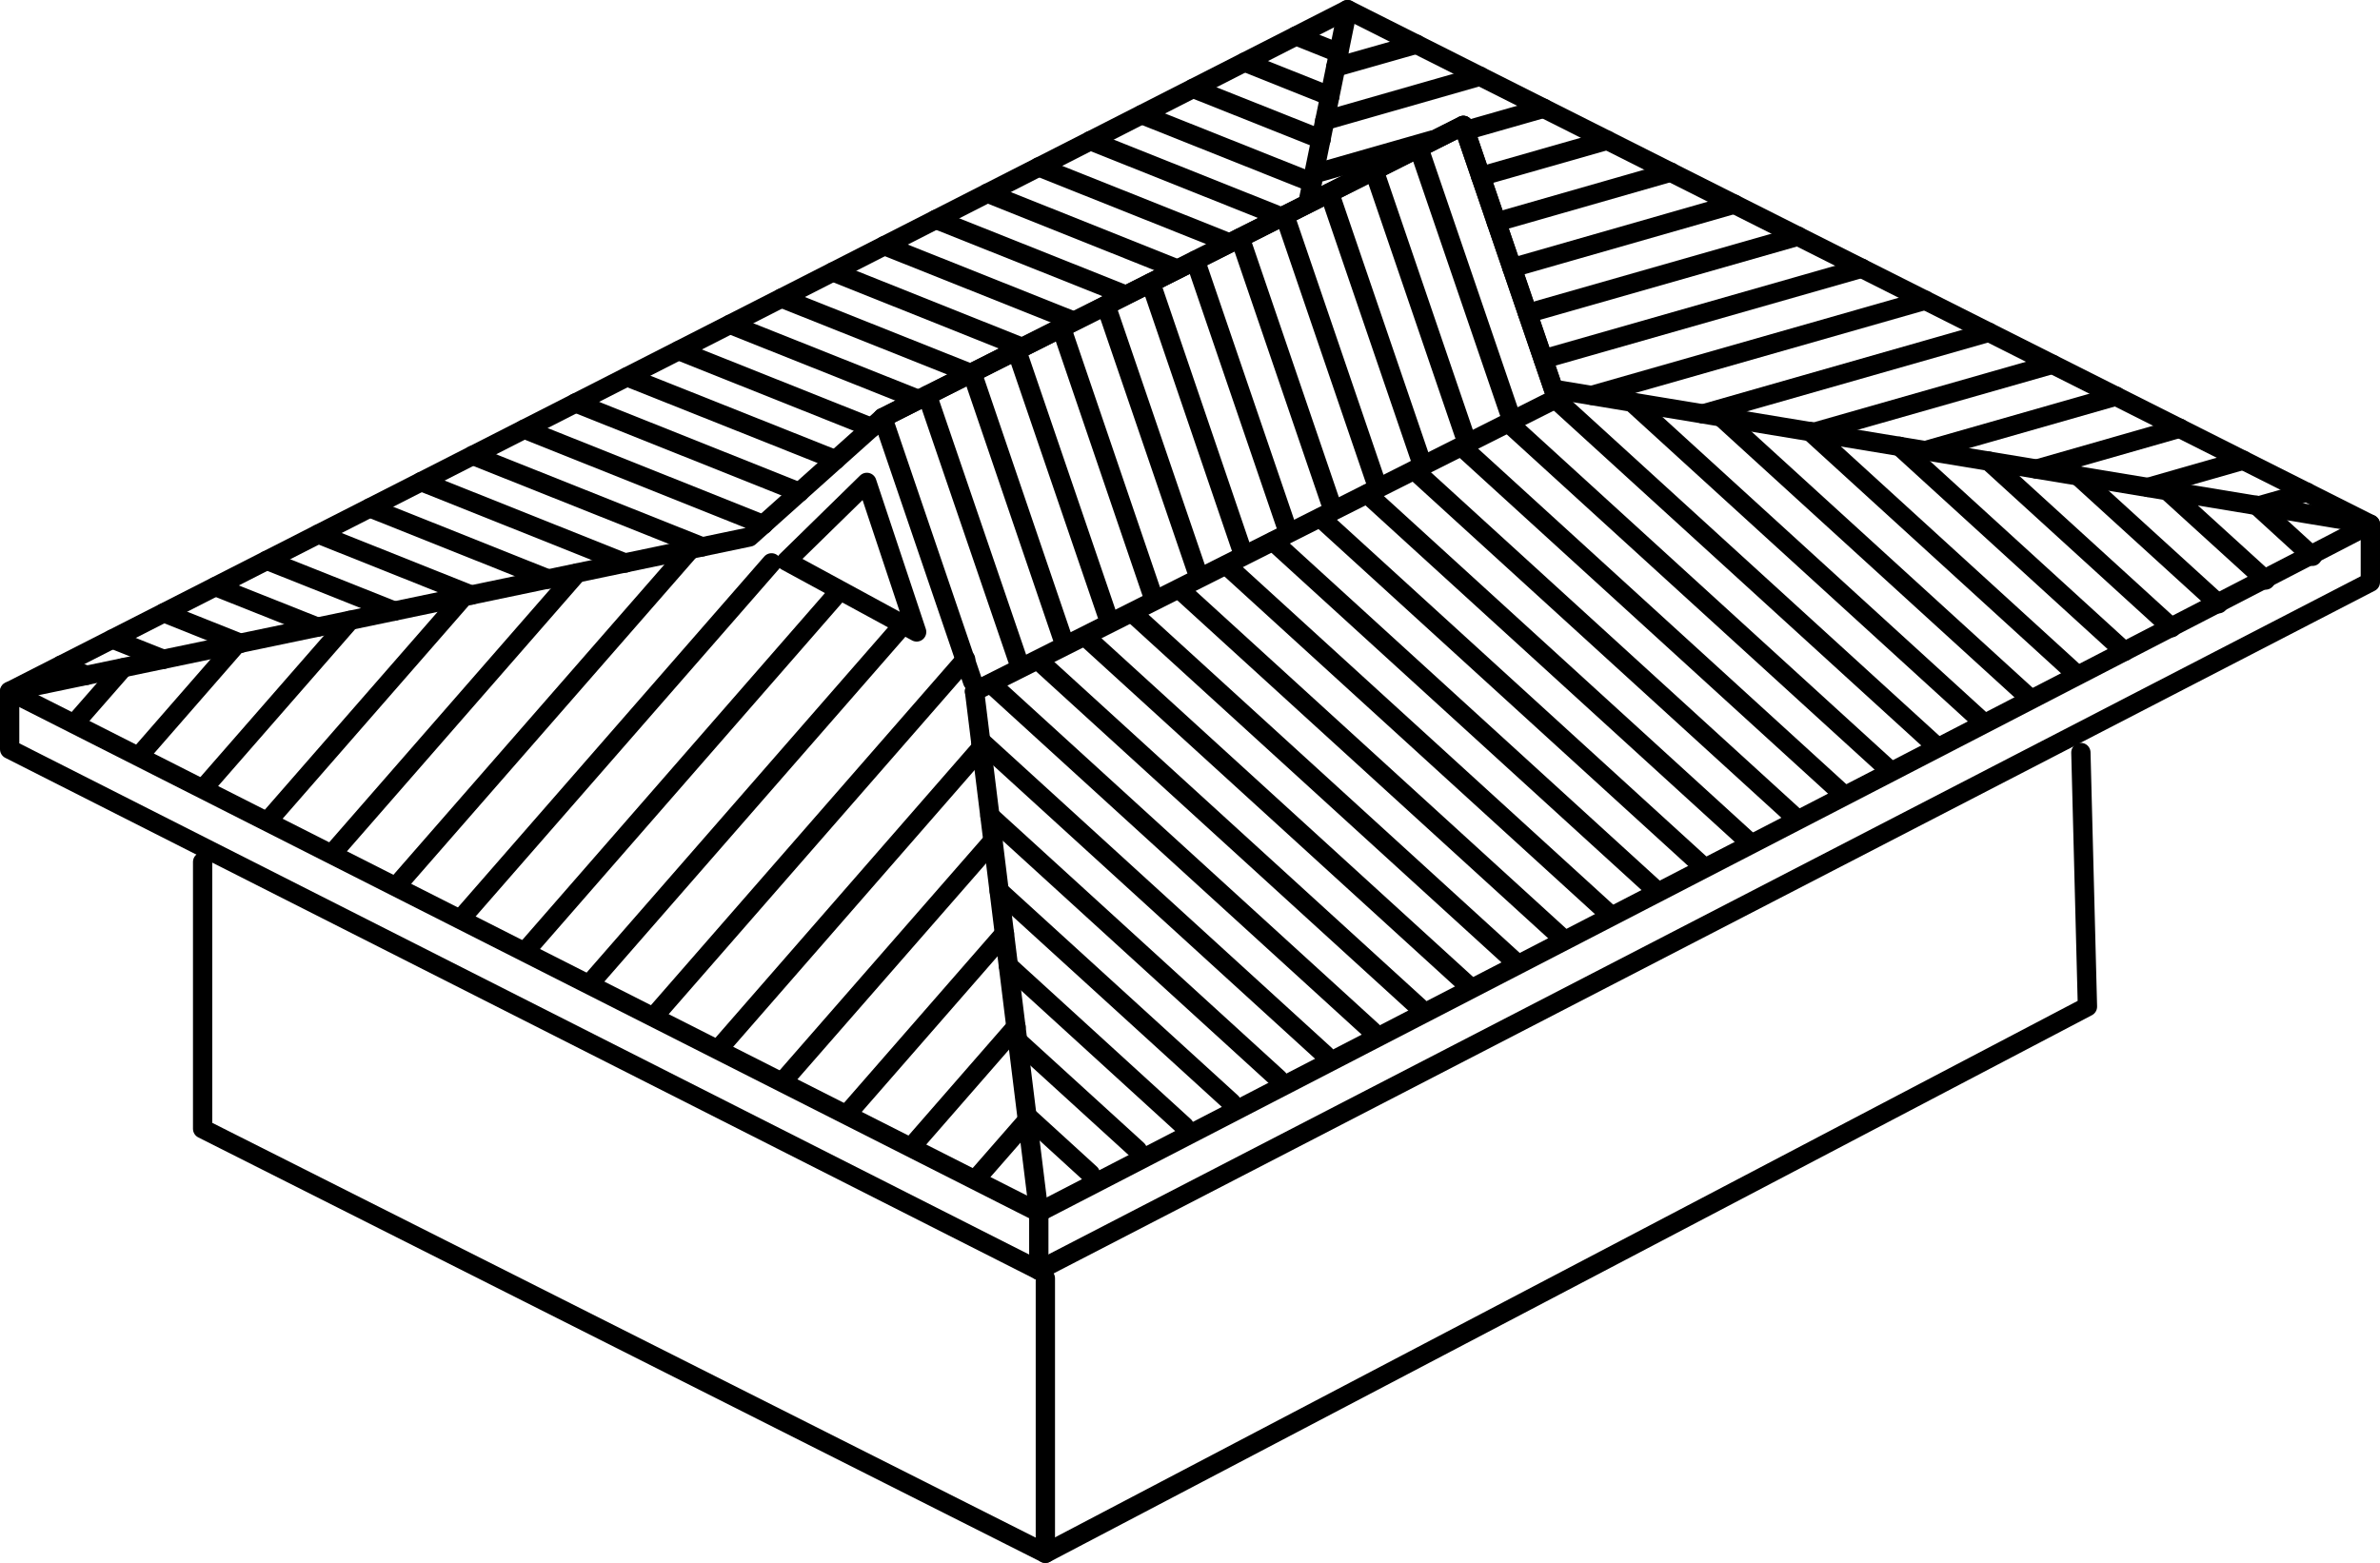 <?xml version="1.0" encoding="iso-8859-1"?>
<!-- Generator: Adobe Illustrator 11 Build 196, SVG Export Plug-In . SVG Version: 6.0.0 Build 78)  -->
<!DOCTYPE svg PUBLIC "-//W3C//DTD SVG 1.0//EN"    "http://www.w3.org/TR/2001/REC-SVG-20010904/DTD/svg10.dtd">
<svg  xmlns="http://www.w3.org/2000/svg" xmlns:xlink="http://www.w3.org/1999/xlink" xmlns:a="http://ns.adobe.com/AdobeSVGViewerExtensions/3.0/"
	 width="123.33" height="81" viewBox="0 0 123.33 81" style="overflow:visible;enable-background:new 0 0 123.33 81"
	 xml:space="preserve">
	<g id="Layer_1">
		<g>
			<line style="fill:none;stroke:#000000;stroke-linecap:round;stroke-linejoin:round;" x1="54.17" y1="66.25" x2="54.17" y2="80.5"/>
			<polyline style="fill:none;stroke:#000000;stroke-linecap:round;stroke-linejoin:round;" points="107.83,39 108.17,52.17 54.17,80.5 10.5,58.5 10.5,44.67 "/>
		</g>
		<g>
			<line style="fill:none;stroke:#000000;stroke-linecap:round;stroke-linejoin:round;" x1="119.83" y1="28.83" x2="116.94" y2="26.19"/>
			<line style="fill:none;stroke:#000000;stroke-linecap:round;stroke-linejoin:round;" x1="112.31" y1="25.43" x2="117.4" y2="30.06"/>
			<line style="fill:none;stroke:#000000;stroke-linecap:round;stroke-linejoin:round;" x1="103.06" y1="23.9" x2="112.53" y2="32.53"/>
			<line style="fill:none;stroke:#000000;stroke-linecap:round;stroke-linejoin:round;" x1="114.96" y1="31.29" x2="107.68" y2="24.66"/>
			<line style="fill:none;stroke:#000000;stroke-linecap:round;stroke-linejoin:round;" x1="93.81" y1="22.37" x2="107.65" y2="34.99"/>
			<line style="fill:none;stroke:#000000;stroke-linecap:round;stroke-linejoin:round;" x1="110.09" y1="33.76" x2="98.43" y2="23.13"/>
			<line style="fill:none;stroke:#000000;stroke-linecap:round;stroke-linejoin:round;" x1="84.56" y1="20.84" x2="102.78" y2="37.45"/>
			<line style="fill:none;stroke:#000000;stroke-linecap:round;stroke-linejoin:round;" x1="105.22" y1="36.22" x2="89.18" y2="21.6"/>
			<line style="fill:none;stroke:#000000;stroke-linecap:round;stroke-linejoin:round;" x1="65.98" y1="28.06" x2="85.73" y2="46.06"/>
			<line style="fill:none;stroke:#000000;stroke-linecap:round;stroke-linejoin:round;" x1="80.6" y1="20.68" x2="100.35" y2="38.68"/>
			<line style="fill:none;stroke:#000000;stroke-linecap:round;stroke-linejoin:round;" x1="78.16" y1="21.91" x2="97.91" y2="39.91"/>
			<line style="fill:none;stroke:#000000;stroke-linecap:round;stroke-linejoin:round;" x1="75.73" y1="23.14" x2="95.48" y2="41.14"/>
			<line style="fill:none;stroke:#000000;stroke-linecap:round;stroke-linejoin:round;" x1="73.29" y1="24.37" x2="93.04" y2="42.37"/>
			<line style="fill:none;stroke:#000000;stroke-linecap:round;stroke-linejoin:round;" x1="70.85" y1="25.6" x2="90.6" y2="43.6"/>
			<line style="fill:none;stroke:#000000;stroke-linecap:round;stroke-linejoin:round;" x1="68.42" y1="26.83" x2="88.17" y2="44.83"/>
			<line style="fill:none;stroke:#000000;stroke-linecap:round;stroke-linejoin:round;" x1="63.55" y1="29.29" x2="83.3" y2="47.29"/>
			<line style="fill:none;stroke:#000000;stroke-linecap:round;stroke-linejoin:round;" x1="61.11" y1="30.53" x2="80.86" y2="48.53"/>
			<line style="fill:none;stroke:#000000;stroke-linecap:round;stroke-linejoin:round;" x1="58.67" y1="31.76" x2="78.42" y2="49.76"/>
			<line style="fill:none;stroke:#000000;stroke-linecap:round;stroke-linejoin:round;" x1="56.24" y1="32.99" x2="75.99" y2="50.99"/>
			<line style="fill:none;stroke:#000000;stroke-linecap:round;stroke-linejoin:round;" x1="53.8" y1="34.22" x2="73.55" y2="52.22"/>
			<line style="fill:none;stroke:#000000;stroke-linecap:round;stroke-linejoin:round;" x1="51.37" y1="35.45" x2="71.12" y2="53.45"/>
			<line style="fill:none;stroke:#000000;stroke-linecap:round;stroke-linejoin:round;" x1="51.3" y1="42.29" x2="66.24" y2="55.91"/>
			<line style="fill:none;stroke:#000000;stroke-linecap:round;stroke-linejoin:round;" x1="68.68" y1="54.68" x2="50.82" y2="38.4"/>
			<line style="fill:none;stroke:#000000;stroke-linecap:round;stroke-linejoin:round;" x1="52.26" y1="50.06" x2="61.37" y2="58.37"/>
			<line style="fill:none;stroke:#000000;stroke-linecap:round;stroke-linejoin:round;" x1="63.81" y1="57.14" x2="51.78" y2="46.18"/>
			<line style="fill:none;stroke:#000000;stroke-linecap:round;stroke-linejoin:round;" x1="58.94" y1="59.6" x2="52.86" y2="54.06"/>
			<line style="fill:none;stroke:#000000;stroke-linecap:round;stroke-linejoin:round;" x1="53.29" y1="57.9" x2="56.5" y2="60.83"/>
		</g>
		<g>
			<line style="fill:none;stroke:#000000;stroke-linecap:round;stroke-linejoin:round;" x1="50.5" y1="35.83" x2="80.6" y2="20.68"/>
			<line style="fill:none;stroke:#000000;stroke-linecap:round;stroke-linejoin:round;" x1="45.74" y1="21.65" x2="75.83" y2="6.5"/>
		</g>
		<g>
			<line style="fill:none;stroke:#000000;stroke-linecap:round;stroke-linejoin:round;" x1="50.4" y1="35.32" x2="45.74" y2="21.65"/>
			<line style="fill:none;stroke:#000000;stroke-linecap:round;stroke-linejoin:round;" x1="52.72" y1="34.15" x2="48.05" y2="20.49"/>
			<line style="fill:none;stroke:#000000;stroke-linecap:round;stroke-linejoin:round;" x1="55.03" y1="32.99" x2="50.37" y2="19.32"/>
			<line style="fill:none;stroke:#000000;stroke-linecap:round;stroke-linejoin:round;" x1="57.35" y1="31.82" x2="52.68" y2="18.16"/>
			<line style="fill:none;stroke:#000000;stroke-linecap:round;stroke-linejoin:round;" x1="59.66" y1="30.66" x2="55" y2="16.99"/>
			<line style="fill:none;stroke:#000000;stroke-linecap:round;stroke-linejoin:round;" x1="61.98" y1="29.49" x2="57.31" y2="15.83"/>
			<line style="fill:none;stroke:#000000;stroke-linecap:round;stroke-linejoin:round;" x1="64.29" y1="28.33" x2="59.63" y2="14.66"/>
			<line style="fill:none;stroke:#000000;stroke-linecap:round;stroke-linejoin:round;" x1="66.61" y1="27.16" x2="61.94" y2="13.49"/>
			<line style="fill:none;stroke:#000000;stroke-linecap:round;stroke-linejoin:round;" x1="68.93" y1="26" x2="64.26" y2="12.33"/>
			<line style="fill:none;stroke:#000000;stroke-linecap:round;stroke-linejoin:round;" x1="71.24" y1="24.83" x2="66.57" y2="11.16"/>
			<line style="fill:none;stroke:#000000;stroke-linecap:round;stroke-linejoin:round;" x1="73.56" y1="23.66" x2="68.89" y2="10"/>
			<line style="fill:none;stroke:#000000;stroke-linecap:round;stroke-linejoin:round;" x1="75.87" y1="22.5" x2="71.2" y2="8.83"/>
			<line style="fill:none;stroke:#000000;stroke-linecap:round;stroke-linejoin:round;" x1="78.19" y1="21.33" x2="73.52" y2="7.67"/>
			<line style="fill:none;stroke:#000000;stroke-linecap:round;stroke-linejoin:round;" x1="80.5" y1="20.17" x2="75.83" y2="6.5"/>
		</g>
		<g>
			<line style="fill:none;stroke:#000000;stroke-linecap:round;stroke-linejoin:round;" x1="43.33" y1="30.83" x2="27.33" y2="49.17"/>
			<line style="fill:none;stroke:#000000;stroke-linecap:round;stroke-linejoin:round;" x1="39.98" y1="29.17" x2="23.98" y2="47.5"/>
			<line style="fill:none;stroke:#000000;stroke-linecap:round;stroke-linejoin:round;" x1="29.9" y1="29.7" x2="17.27" y2="44.17"/>
			<line style="fill:none;stroke:#000000;stroke-linecap:round;stroke-linejoin:round;" x1="20.62" y1="45.83" x2="35.78" y2="28.47"/>
			<line style="fill:none;stroke:#000000;stroke-linecap:round;stroke-linejoin:round;" x1="18.14" y1="32.15" x2="10.56" y2="40.83"/>
			<line style="fill:none;stroke:#000000;stroke-linecap:round;stroke-linejoin:round;" x1="13.92" y1="42.5" x2="24.02" y2="30.93"/>
			<line style="fill:none;stroke:#000000;stroke-linecap:round;stroke-linejoin:round;" x1="6.38" y1="34.61" x2="3.85" y2="37.5"/>
			<line style="fill:none;stroke:#000000;stroke-linecap:round;stroke-linejoin:round;" x1="7.21" y1="39.17" x2="12.26" y2="33.38"/>
			<line style="fill:none;stroke:#000000;stroke-linecap:round;stroke-linejoin:round;" x1="46.69" y1="32.5" x2="30.69" y2="50.83"/>
			<line style="fill:none;stroke:#000000;stroke-linecap:round;stroke-linejoin:round;" x1="37.4" y1="54.17" x2="50.86" y2="38.74"/>
			<line style="fill:none;stroke:#000000;stroke-linecap:round;stroke-linejoin:round;" x1="50.04" y1="34.17" x2="34.04" y2="52.5"/>
			<line style="fill:none;stroke:#000000;stroke-linecap:round;stroke-linejoin:round;" x1="44.1" y1="57.5" x2="52.05" y2="48.39"/>
			<line style="fill:none;stroke:#000000;stroke-linecap:round;stroke-linejoin:round;" x1="51.46" y1="43.57" x2="40.75" y2="55.83"/>
			<line style="fill:none;stroke:#000000;stroke-linecap:round;stroke-linejoin:round;" x1="50.81" y1="60.83" x2="53.24" y2="58.05"/>
			<line style="fill:none;stroke:#000000;stroke-linecap:round;stroke-linejoin:round;" x1="52.65" y1="53.22" x2="47.46" y2="59.17"/>
		</g>
		<g>
			<line style="fill:none;stroke:#000000;stroke-linecap:round;stroke-linejoin:round;" x1="73.4" y1="2.29" x2="69.22" y2="3.48"/>
			<line style="fill:none;stroke:#000000;stroke-linecap:round;stroke-linejoin:round;" x1="68.65" y1="6.25" x2="76.69" y2="3.95"/>
			<line style="fill:none;stroke:#000000;stroke-linecap:round;stroke-linejoin:round;" x1="74.22" y1="7.26" x2="68.09" y2="9.01"/>
			<line style="fill:none;stroke:#000000;stroke-linecap:round;stroke-linejoin:round;" x1="76.73" y1="9.14" x2="83.28" y2="7.27"/>
			<line style="fill:none;stroke:#000000;stroke-linecap:round;stroke-linejoin:round;" x1="79.99" y1="5.61" x2="75.93" y2="6.77"/>
			<line style="fill:none;stroke:#000000;stroke-linecap:round;stroke-linejoin:round;" x1="78.35" y1="13.88" x2="89.87" y2="10.58"/>
			<line style="fill:none;stroke:#000000;stroke-linecap:round;stroke-linejoin:round;" x1="86.58" y1="8.92" x2="77.54" y2="11.51"/>
			<line style="fill:none;stroke:#000000;stroke-linecap:round;stroke-linejoin:round;" x1="79.97" y1="18.61" x2="96.47" y2="13.9"/>
			<line style="fill:none;stroke:#000000;stroke-linecap:round;stroke-linejoin:round;" x1="93.17" y1="12.24" x2="79.16" y2="16.24"/>
			<line style="fill:none;stroke:#000000;stroke-linecap:round;stroke-linejoin:round;" x1="88.25" y1="21.45" x2="103.06" y2="17.22"/>
			<line style="fill:none;stroke:#000000;stroke-linecap:round;stroke-linejoin:round;" x1="99.76" y1="15.56" x2="82.49" y2="20.49"/>
			<line style="fill:none;stroke:#000000;stroke-linecap:round;stroke-linejoin:round;" x1="99.78" y1="23.35" x2="109.65" y2="20.53"/>
			<line style="fill:none;stroke:#000000;stroke-linecap:round;stroke-linejoin:round;" x1="106.35" y1="18.88" x2="94.01" y2="22.4"/>
			<line style="fill:none;stroke:#000000;stroke-linecap:round;stroke-linejoin:round;" x1="111.31" y1="25.26" x2="116.24" y2="23.85"/>
			<line style="fill:none;stroke:#000000;stroke-linecap:round;stroke-linejoin:round;" x1="112.95" y1="22.19" x2="105.54" y2="24.31"/>
			<line style="fill:none;stroke:#000000;stroke-linecap:round;stroke-linejoin:round;" x1="119.54" y1="25.51" x2="117.07" y2="26.21"/>
		</g>
		<g>
			<polyline style="fill:none;stroke:#000000;stroke-linecap:round;stroke-linejoin:round;" points="0.5,35.83 53.83,62.83 122.83,27.17 69.83,0.5 0.5,35.83 "/>
			<polyline style="fill:none;stroke:#000000;stroke-linecap:round;stroke-linejoin:round;" points="0.5,35.83 0.5,38.83 53.83,65.83 122.83,30.17 122.83,27.17 80.5,20.17 75.83,6.5 45.74,21.65 
				38.83,27.83 0.5,35.83 "/>
			<polygon style="fill:none;stroke:#000000;stroke-linecap:round;stroke-linejoin:round;" points="40.75,29.08 47.5,32.75 44.92,25 "/>
			<line style="fill:none;stroke:#000000;stroke-linecap:round;stroke-linejoin:round;" x1="69.83" y1="0.5" x2="67.83" y2="10.25"/>
			<line style="fill:none;stroke:#000000;stroke-linecap:round;stroke-linejoin:round;" x1="53.83" y1="62.83" x2="53.83" y2="65.83"/>
			<path style="fill:none;stroke:#000000;stroke-linecap:round;stroke-linejoin:round;" d="M45.74,21.65"/>
			<path style="fill:none;stroke:#000000;stroke-linecap:round;stroke-linejoin:round;" d="M51.37,35.45"/>
			<line style="fill:none;stroke:#000000;stroke-linecap:round;stroke-linejoin:round;" x1="50.5" y1="35.83" x2="53.83" y2="62.83"/>
		</g>
		<g>
			<line style="fill:none;stroke:#000000;stroke-linecap:round;stroke-linejoin:round;" x1="4.49" y1="35" x2="3.17" y2="34.47"/>
			<line style="fill:none;stroke:#000000;stroke-linecap:round;stroke-linejoin:round;" x1="69.37" y1="2.74" x2="67.17" y2="1.86"/>
			<line style="fill:none;stroke:#000000;stroke-linecap:round;stroke-linejoin:round;" x1="64.5" y1="3.22" x2="68.91" y2="4.98"/>
			<line style="fill:none;stroke:#000000;stroke-linecap:round;stroke-linejoin:round;" x1="68.46" y1="7.22" x2="61.83" y2="4.58"/>
			<line style="fill:none;stroke:#000000;stroke-linecap:round;stroke-linejoin:round;" x1="59.17" y1="5.94" x2="68" y2="9.46"/>
			<line style="fill:none;stroke:#000000;stroke-linecap:round;stroke-linejoin:round;" x1="66.12" y1="11.13" x2="56.5" y2="7.29"/>
			<line style="fill:none;stroke:#000000;stroke-linecap:round;stroke-linejoin:round;" x1="53.83" y1="8.65" x2="63.48" y2="12.5"/>
			<line style="fill:none;stroke:#000000;stroke-linecap:round;stroke-linejoin:round;" x1="60.83" y1="13.87" x2="51.17" y2="10.01"/>
			<line style="fill:none;stroke:#000000;stroke-linecap:round;stroke-linejoin:round;" x1="48.5" y1="11.37" x2="58.18" y2="15.23"/>
			<line style="fill:none;stroke:#000000;stroke-linecap:round;stroke-linejoin:round;" x1="43.17" y1="14.09" x2="52.88" y2="17.97"/>
			<line style="fill:none;stroke:#000000;stroke-linecap:round;stroke-linejoin:round;" x1="55.53" y1="16.6" x2="45.83" y2="12.73"/>
			<line style="fill:none;stroke:#000000;stroke-linecap:round;stroke-linejoin:round;" x1="50.24" y1="19.33" x2="40.5" y2="15.45"/>
			<line style="fill:none;stroke:#000000;stroke-linecap:round;stroke-linejoin:round;" x1="37.83" y1="16.81" x2="47.59" y2="20.7"/>
			<line style="fill:none;stroke:#000000;stroke-linecap:round;stroke-linejoin:round;" x1="32.5" y1="19.53" x2="43.3" y2="23.83"/>
			<line style="fill:none;stroke:#000000;stroke-linecap:round;stroke-linejoin:round;" x1="45.17" y1="22.16" x2="35.17" y2="18.17"/>
			<line style="fill:none;stroke:#000000;stroke-linecap:round;stroke-linejoin:round;" x1="41.43" y1="25.51" x2="29.83" y2="20.88"/>
			<line style="fill:none;stroke:#000000;stroke-linecap:round;stroke-linejoin:round;" x1="27.17" y1="22.24" x2="39.56" y2="27.19"/>
			<line style="fill:none;stroke:#000000;stroke-linecap:round;stroke-linejoin:round;" x1="21.83" y1="24.96" x2="32.4" y2="29.18"/>
			<line style="fill:none;stroke:#000000;stroke-linecap:round;stroke-linejoin:round;" x1="36.39" y1="28.34" x2="24.5" y2="23.6"/>
			<line style="fill:none;stroke:#000000;stroke-linecap:round;stroke-linejoin:round;" x1="28.41" y1="30.01" x2="19.17" y2="26.32"/>
			<line style="fill:none;stroke:#000000;stroke-linecap:round;stroke-linejoin:round;" x1="16.5" y1="27.68" x2="24.42" y2="30.84"/>
			<line style="fill:none;stroke:#000000;stroke-linecap:round;stroke-linejoin:round;" x1="20.44" y1="31.67" x2="13.83" y2="29.04"/>
			<line style="fill:none;stroke:#000000;stroke-linecap:round;stroke-linejoin:round;" x1="11.17" y1="30.4" x2="16.45" y2="32.5"/>
			<line style="fill:none;stroke:#000000;stroke-linecap:round;stroke-linejoin:round;" x1="5.83" y1="33.12" x2="8.47" y2="34.17"/>
			<line style="fill:none;stroke:#000000;stroke-linecap:round;stroke-linejoin:round;" x1="12.46" y1="33.34" x2="8.5" y2="31.76"/>
		</g>
	</g>
</svg>
